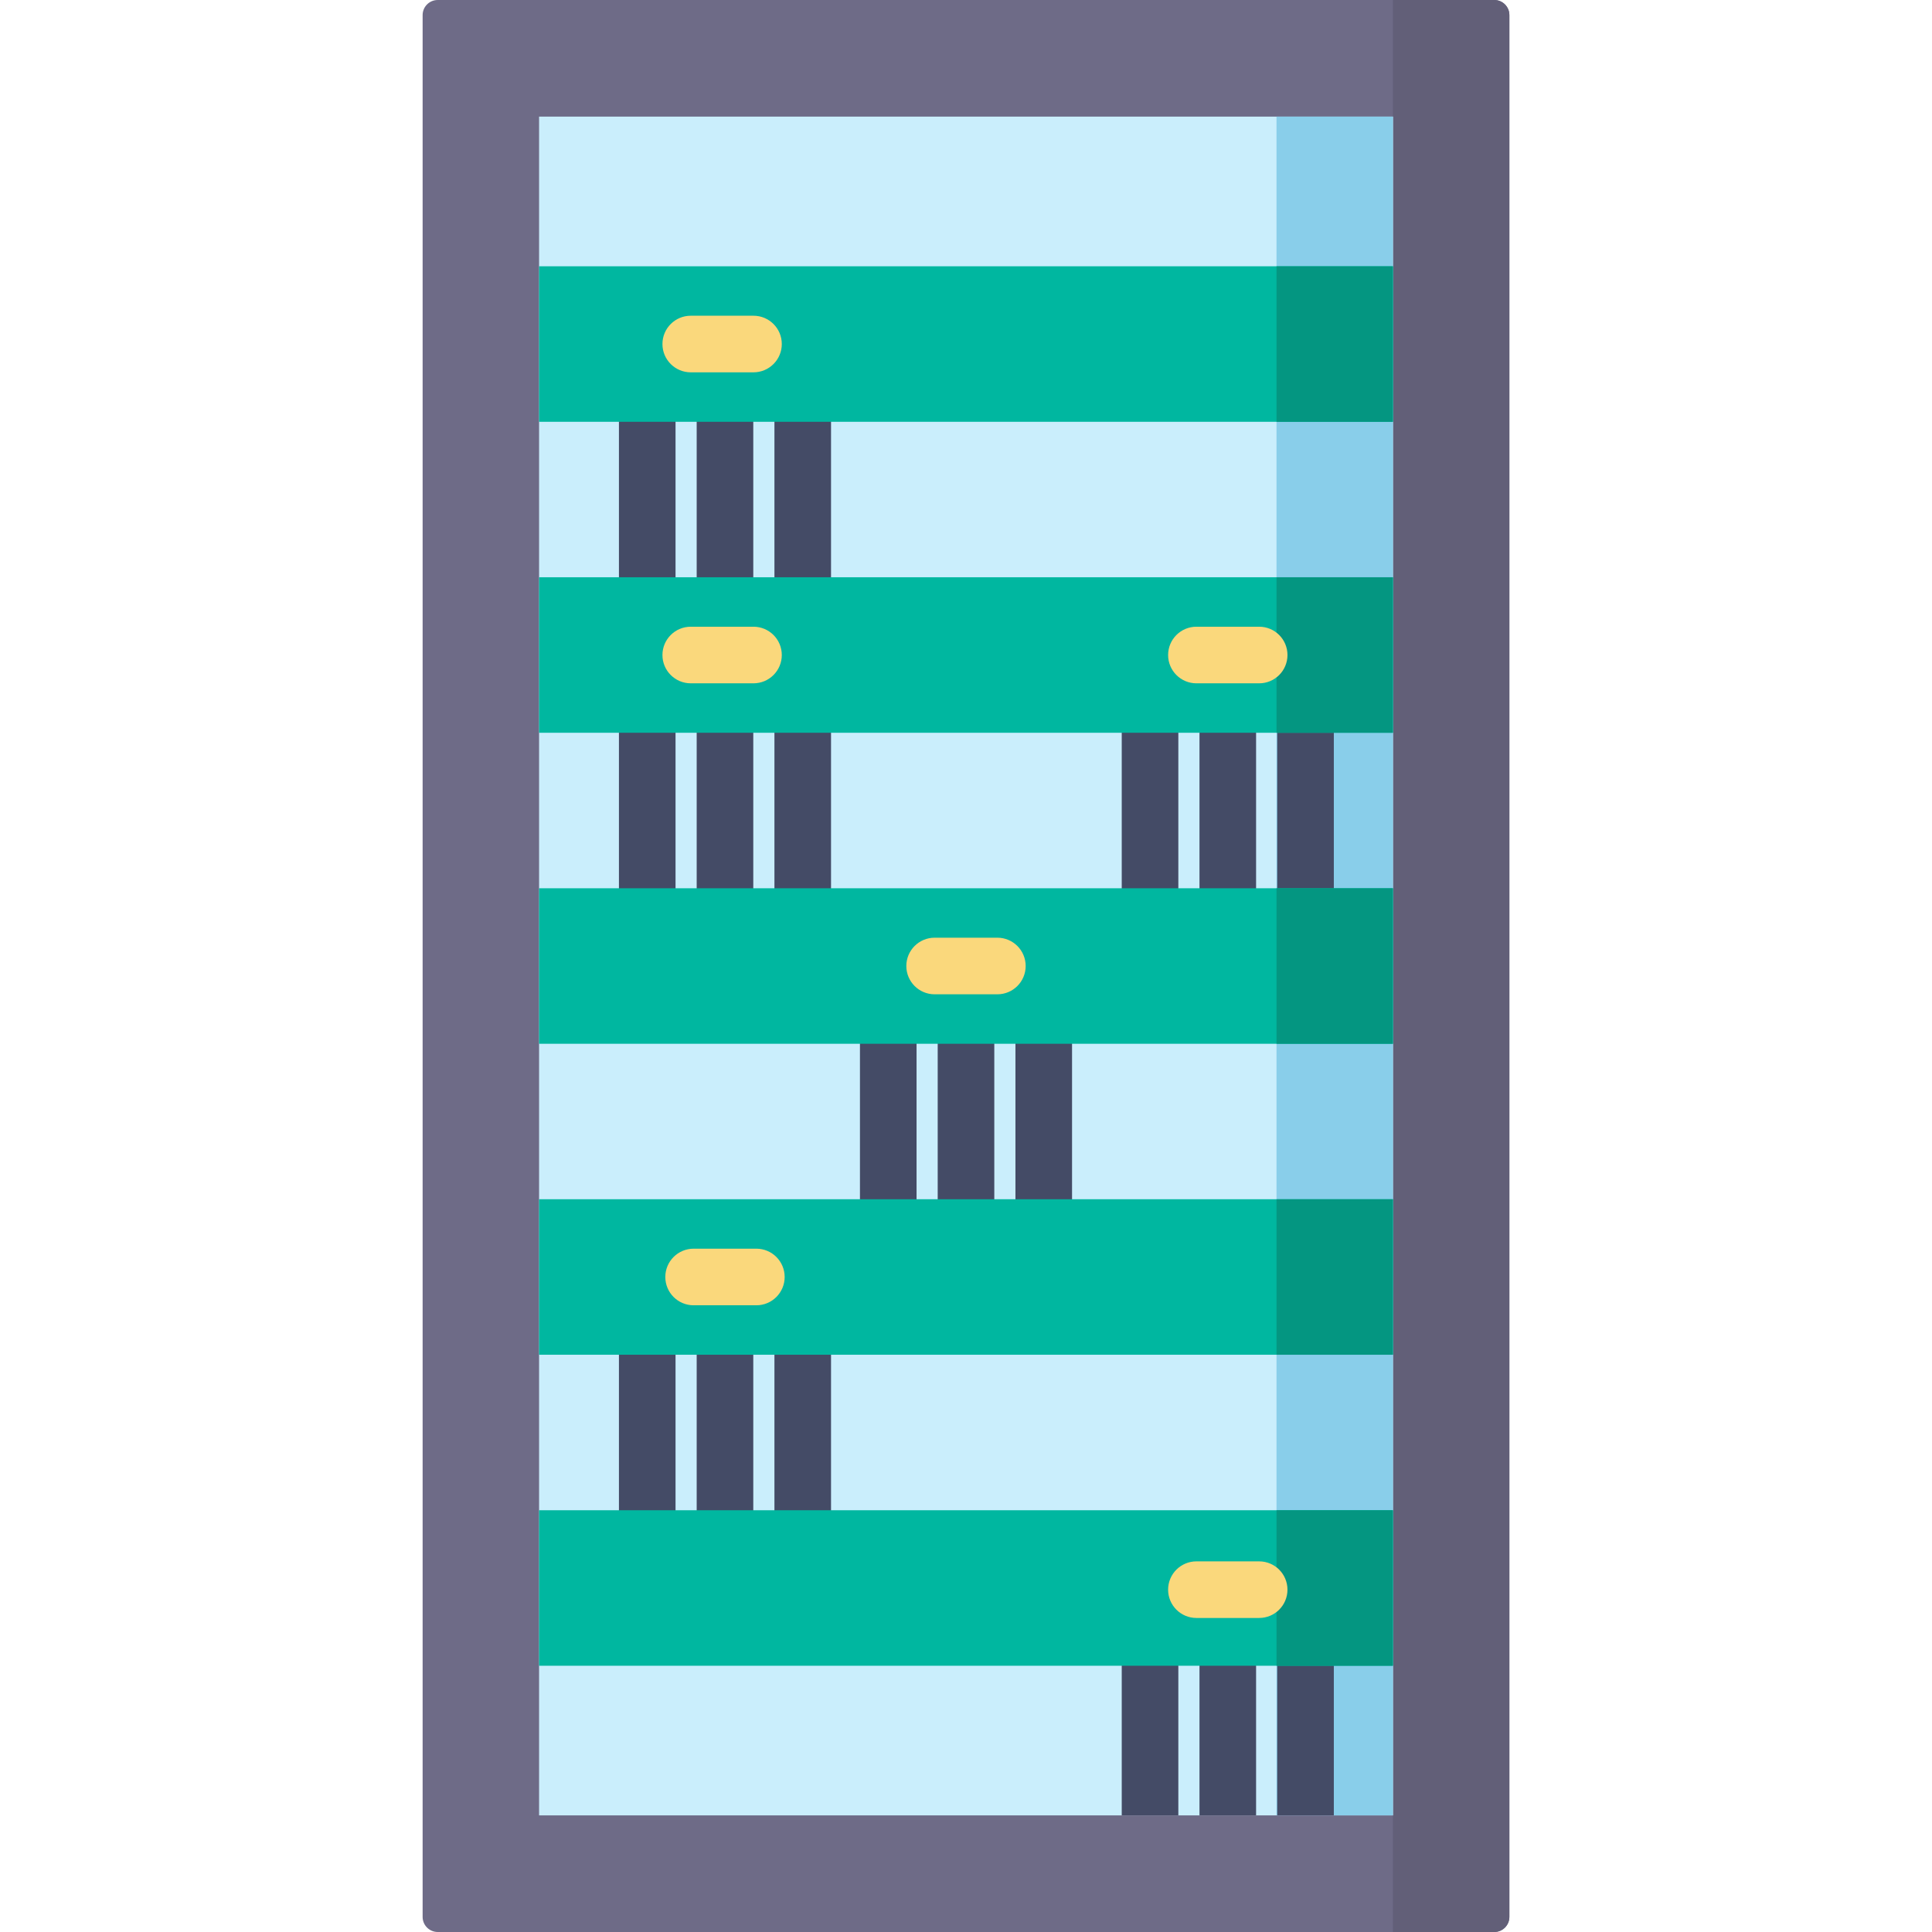 <?xml version="1.0" encoding="iso-8859-1"?>
<!-- Generator: Adobe Illustrator 19.0.0, SVG Export Plug-In . SVG Version: 6.00 Build 0)  -->
<svg version="1.1" id="Capa_1" xmlns="http://www.w3.org/2000/svg" xmlns:xlink="http://www.w3.org/1999/xlink" x="0px" y="0px"
	 viewBox="0 0 512 512" style="enable-background:new 0 0 512 512;" xml:space="preserve">
<path style="fill:#6E6B87;" d="M396,512H116c-2.209,0-4-1.791-4-4V4c0-2.209,1.791-4,4-4h280c2.209,0,4,1.791,4,4v504
	C400,510.209,398.209,512,396,512z"/>
<path style="fill:#625F78;" d="M396,512h-26.857V0H396c2.209,0,4,1.791,4,4v504C400,510.209,398.209,512,396,512z"/>
<rect x="142.86" y="30.905" style="fill:#CAEEFC;" width="226.29" height="450.19"/>
<rect x="338.29" y="30.905" style="fill:#89CEEA;" width="30.857" height="450.19"/>
<g>
	<path style="fill:#444B66;" d="M171.525,88.825c-4.142,0-7.5,3.357-7.5,7.5v72.112c0,3.102,1.883,5.763,4.567,6.904
		c-2.685,1.142-4.567,3.803-4.567,6.904v72.112c0,4.143,3.358,7.5,7.5,7.5s7.5-3.357,7.5-7.5v-72.112
		c0-3.102-1.883-5.763-4.567-6.904c2.685-1.142,4.567-3.803,4.567-6.904V96.325C179.025,92.183,175.667,88.825,171.525,88.825z"/>
	<path style="fill:#444B66;" d="M192.129,88.825c-4.142,0-7.5,3.357-7.5,7.5v72.112c0,3.102,1.883,5.763,4.567,6.904
		c-2.685,1.142-4.567,3.803-4.567,6.904v72.112c0,4.143,3.358,7.5,7.5,7.5s7.5-3.357,7.5-7.5v-72.112
		c0-3.102-1.883-5.763-4.567-6.904c2.685-1.142,4.567-3.803,4.567-6.904V96.325C199.629,92.183,196.271,88.825,192.129,88.825z"/>
	<path style="fill:#444B66;" d="M212.732,88.825c-4.142,0-7.5,3.357-7.5,7.5v72.112c0,3.102,1.883,5.763,4.567,6.904
		c-2.685,1.142-4.567,3.803-4.567,6.904v72.112c0,4.143,3.358,7.5,7.5,7.5s7.5-3.357,7.5-7.5v-72.112
		c0-3.102-1.883-5.763-4.567-6.904c2.685-1.142,4.567-3.803,4.567-6.904V96.325C220.232,92.183,216.875,88.825,212.732,88.825z"/>
	<path style="fill:#444B66;" d="M171.525,333.747c-4.142,0-7.5,3.357-7.5,7.5v72.113c0,4.143,3.358,7.5,7.5,7.5s7.5-3.357,7.5-7.5
		v-72.113C179.025,337.104,175.667,333.747,171.525,333.747z"/>
	<path style="fill:#444B66;" d="M192.129,333.747c-4.142,0-7.5,3.357-7.5,7.5v72.113c0,4.143,3.358,7.5,7.5,7.5s7.5-3.357,7.5-7.5
		v-72.113C199.629,337.104,196.271,333.747,192.129,333.747z"/>
	<path style="fill:#444B66;" d="M212.732,333.747c-4.142,0-7.5,3.357-7.5,7.5v72.113c0,4.143,3.358,7.5,7.5,7.5s7.5-3.357,7.5-7.5
		v-72.113C220.232,337.104,216.875,333.747,212.732,333.747z"/>
	<path style="fill:#444B66;" d="M235.396,255.537c-4.142,0-7.5,3.357-7.5,7.5v72.112c0,4.143,3.358,7.5,7.5,7.5s7.5-3.357,7.5-7.5
		v-72.112C242.896,258.895,239.539,255.537,235.396,255.537z"/>
	<path style="fill:#444B66;" d="M256,255.537c-4.142,0-7.5,3.357-7.5,7.5v72.112c0,4.143,3.358,7.5,7.5,7.5
		c4.143,0,7.5-3.357,7.5-7.5v-72.112C263.5,258.895,260.143,255.537,256,255.537z"/>
	<path style="fill:#444B66;" d="M276.604,255.537c-4.143,0-7.5,3.357-7.5,7.5v72.112c0,4.143,3.357,7.5,7.5,7.5s7.5-3.357,7.5-7.5
		v-72.112C284.104,258.895,280.746,255.537,276.604,255.537z"/>
	<path style="fill:#444B66;" d="M304.772,171.246c-4.143,0-7.5,3.357-7.5,7.5v72.112c0,4.143,3.357,7.5,7.5,7.5s7.5-3.357,7.5-7.5
		v-72.112C312.272,174.604,308.915,171.246,304.772,171.246z"/>
	<path style="fill:#444B66;" d="M325.376,171.246c-4.143,0-7.5,3.357-7.5,7.5v72.112c0,4.143,3.357,7.5,7.5,7.5s7.5-3.357,7.5-7.5
		v-72.112C332.876,174.604,329.519,171.246,325.376,171.246z"/>
	<path style="fill:#444B66;" d="M345.979,171.246c-4.143,0-7.5,3.357-7.5,7.5v72.112c0,4.143,3.357,7.5,7.5,7.5s7.5-3.357,7.5-7.5
		v-72.112C353.479,174.604,350.122,171.246,345.979,171.246z"/>
	<path style="fill:#444B66;" d="M304.772,416.162c-4.143,0-7.5,3.357-7.5,7.5v57.433h15v-57.433
		C312.272,419.52,308.915,416.162,304.772,416.162z"/>
	<path style="fill:#444B66;" d="M325.376,416.162c-4.143,0-7.5,3.357-7.5,7.5v57.433h15v-57.433
		C332.876,419.52,329.519,416.162,325.376,416.162z"/>
	<path style="fill:#444B66;" d="M345.979,416.162c-4.143,0-7.5,3.357-7.5,7.5v57.433h15v-57.433
		C353.479,419.52,350.122,416.162,345.979,416.162z"/>
</g>
<g>
	<rect x="142.86" y="70.57" style="fill:#00B7A0;" width="226.29" height="41.21"/>
	<rect x="142.86" y="152.98" style="fill:#00B7A0;" width="226.29" height="41.21"/>
	<rect x="142.86" y="235.4" style="fill:#00B7A0;" width="226.29" height="41.21"/>
	<rect x="142.86" y="317.81" style="fill:#00B7A0;" width="226.29" height="41.21"/>
</g>
<g>
	<rect x="338.29" y="70.57" style="fill:#049681;" width="30.857" height="41.21"/>
	<rect x="338.29" y="152.98" style="fill:#049681;" width="30.857" height="41.21"/>
	<rect x="338.29" y="235.4" style="fill:#049681;" width="30.857" height="41.21"/>
	<rect x="338.29" y="317.81" style="fill:#049681;" width="30.857" height="41.21"/>
</g>
<rect x="142.86" y="400.23" style="fill:#00B7A0;" width="226.29" height="41.21"/>
<rect x="338.29" y="400.23" style="fill:#049681;" width="30.857" height="41.21"/>
<g>
	<path style="fill:#FAD87C;" d="M183.054,98.671h16.63c4.142,0,7.5-3.357,7.5-7.5s-3.358-7.5-7.5-7.5h-16.63
		c-4.142,0-7.5,3.357-7.5,7.5S178.912,98.671,183.054,98.671z"/>
	<path style="fill:#FAD87C;" d="M183.054,181.086h16.63c4.142,0,7.5-3.357,7.5-7.5s-3.358-7.5-7.5-7.5h-16.63
		c-4.142,0-7.5,3.357-7.5,7.5S178.912,181.086,183.054,181.086z"/>
	<path style="fill:#FAD87C;" d="M264.314,248.5h-16.629c-4.142,0-7.5,3.357-7.5,7.5s3.358,7.5,7.5,7.5h16.629
		c4.143,0,7.5-3.357,7.5-7.5S268.457,248.5,264.314,248.5z"/>
	<path style="fill:#FAD87C;" d="M200.443,330.914h-16.629c-4.142,0-7.5,3.357-7.5,7.5s3.358,7.5,7.5,7.5h16.629
		c4.142,0,7.5-3.357,7.5-7.5S204.585,330.914,200.443,330.914z"/>
	<path style="fill:#FAD87C;" d="M333.691,413.778h-16.63c-4.143,0-7.5,3.357-7.5,7.5s3.357,7.5,7.5,7.5h16.63
		c4.143,0,7.5-3.357,7.5-7.5S337.834,413.778,333.691,413.778z"/>
	<path style="fill:#FAD87C;" d="M317.062,181.086h16.63c4.143,0,7.5-3.357,7.5-7.5s-3.357-7.5-7.5-7.5h-16.63
		c-4.143,0-7.5,3.357-7.5,7.5S312.919,181.086,317.062,181.086z"/>
</g>
<g>
</g>
<g>
</g>
<g>
</g>
<g>
</g>
<g>
</g>
<g>
</g>
<g>
</g>
<g>
</g>
<g>
</g>
<g>
</g>
<g>
</g>
<g>
</g>
<g>
</g>
<g>
</g>
<g>
</g>
</svg>
